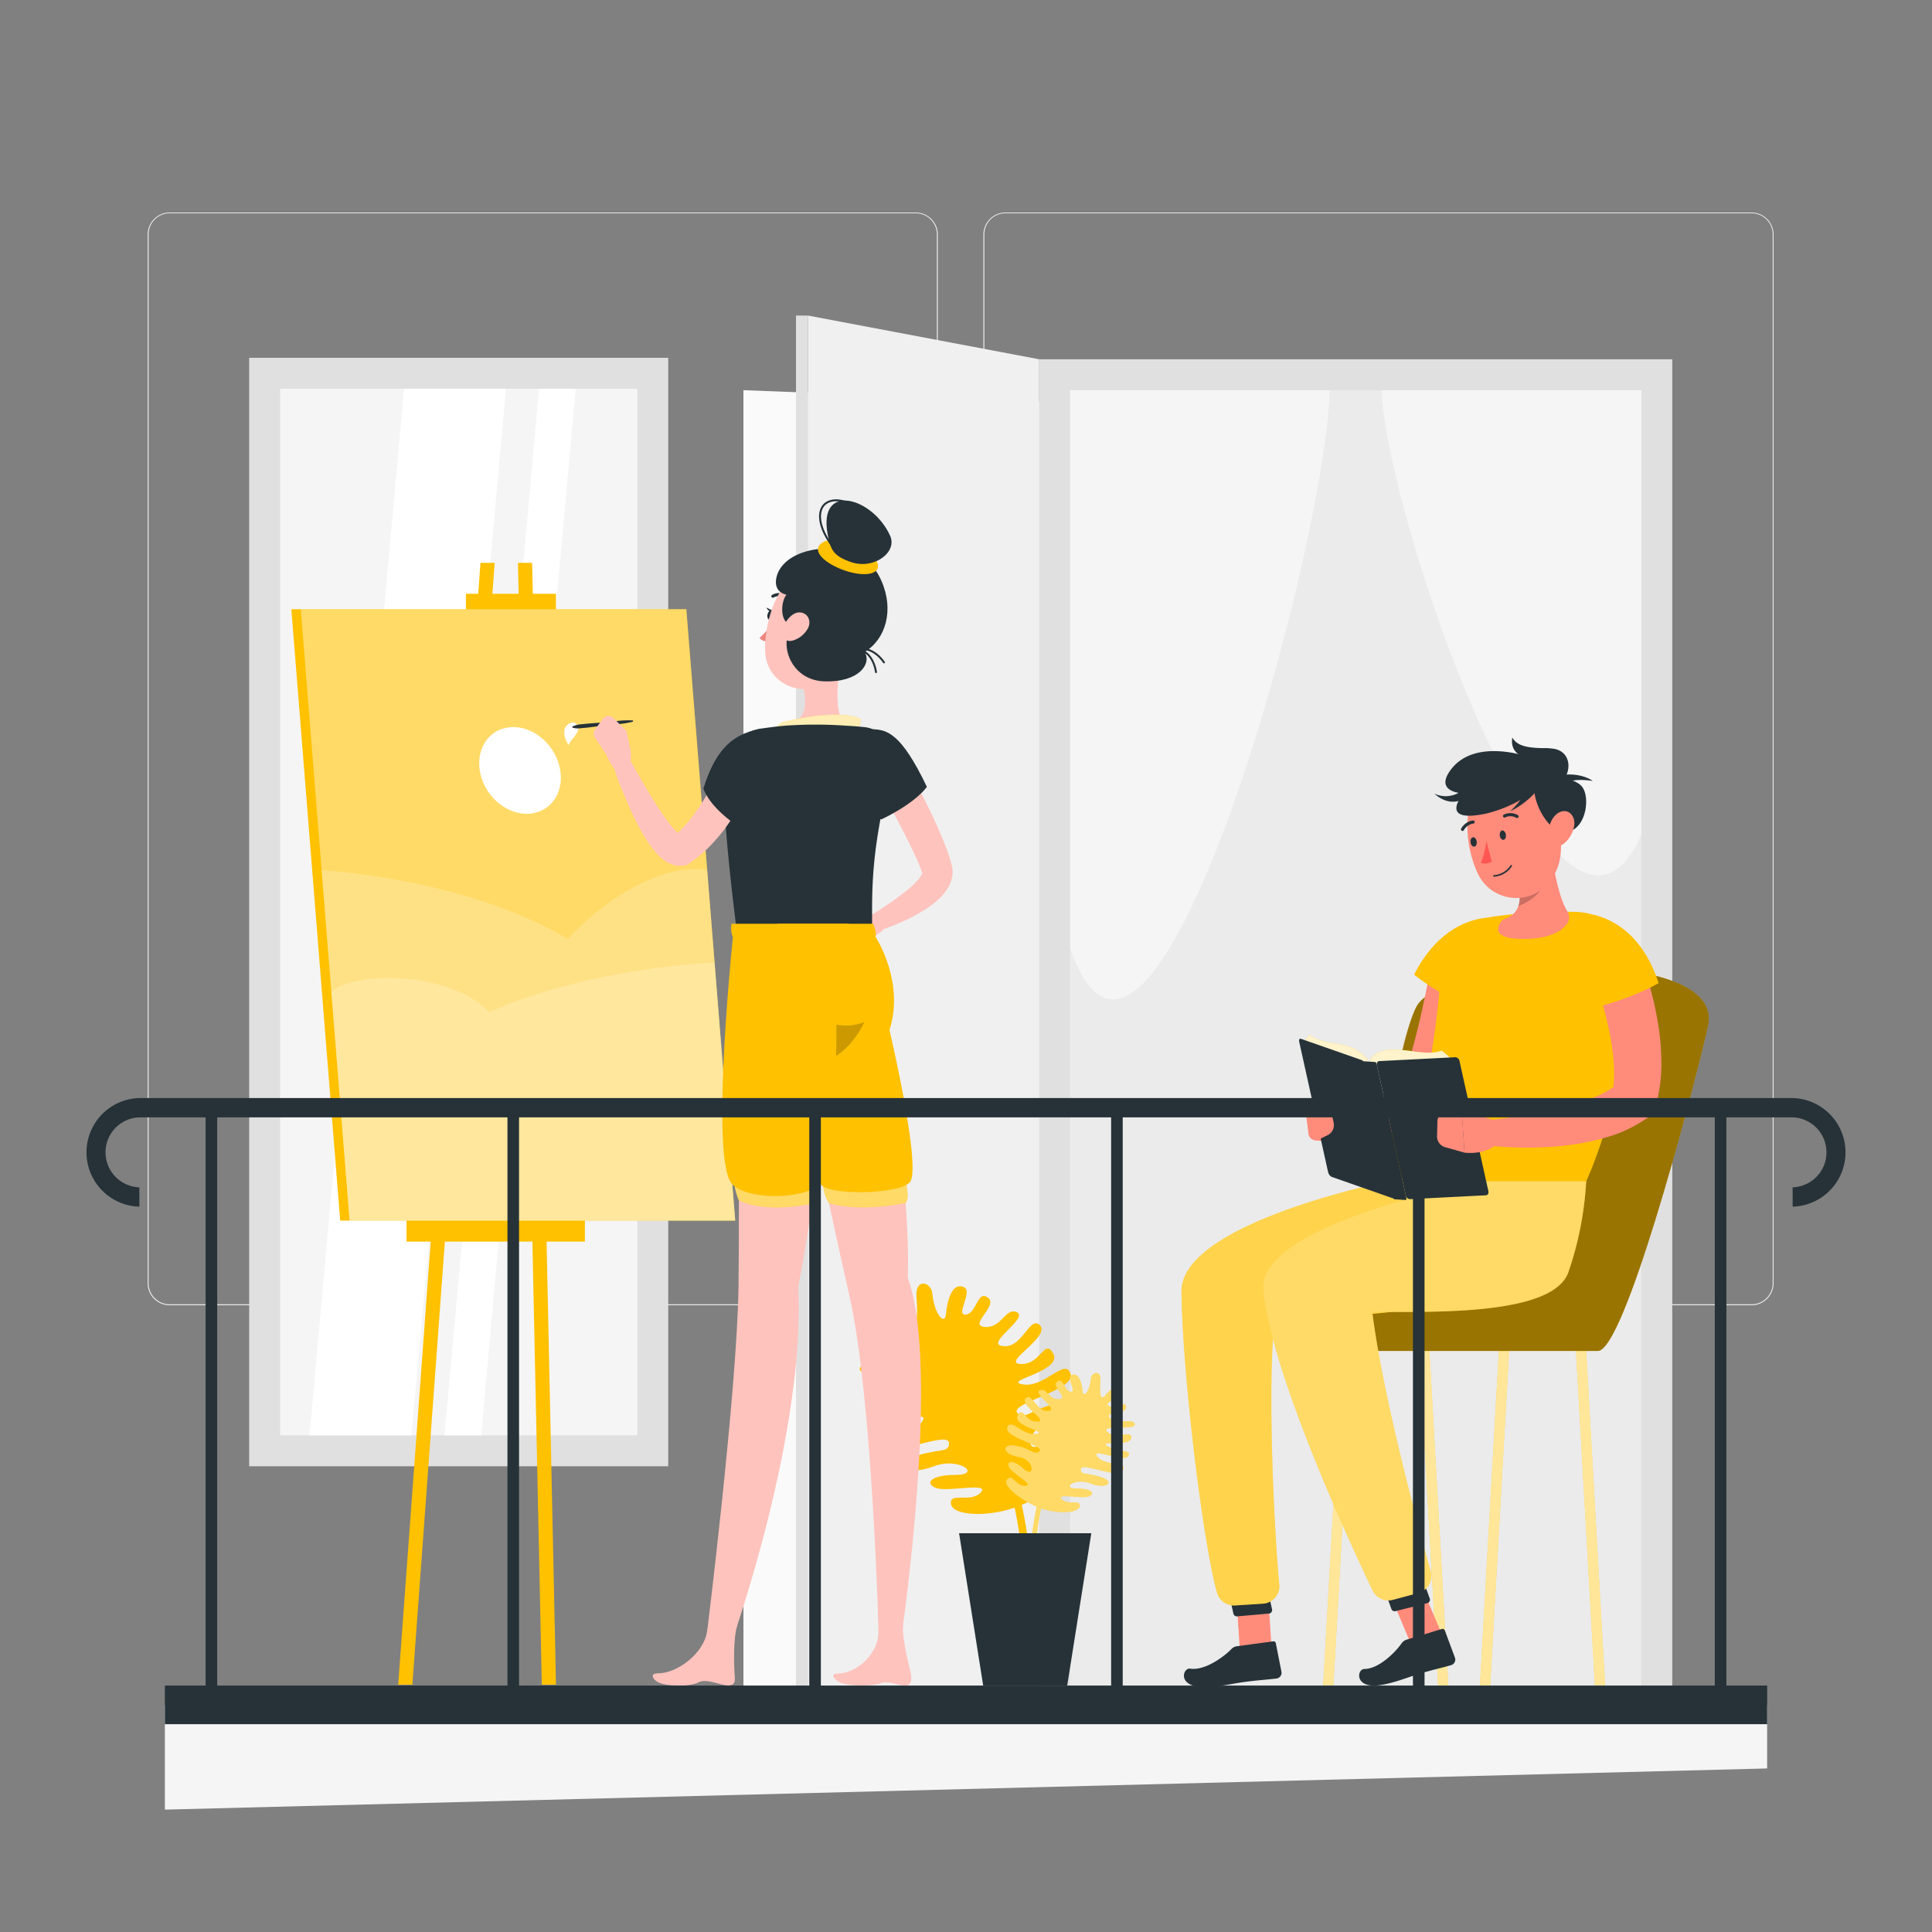 <svg xmlns="http://www.w3.org/2000/svg" viewBox="0 0 500 500"><rect x="0" y="0" width="500" height="500" fill="#808080" stroke="none"/><g id="freepik--background-complete--inject-6"><path d="M237,337.8H43.91a5.71,5.71,0,0,1-5.7-5.71V60.66A5.71,5.71,0,0,1,43.91,55H237a5.71,5.71,0,0,1,5.71,5.71V332.09A5.71,5.71,0,0,1,237,337.8ZM43.91,55.2a5.46,5.46,0,0,0-5.45,5.46V332.09a5.46,5.46,0,0,0,5.45,5.46H237a5.47,5.47,0,0,0,5.46-5.46V60.66A5.47,5.47,0,0,0,237,55.2Z" style="fill:#ebebeb"></path><path d="M453.31,337.8H260.21a5.72,5.72,0,0,1-5.71-5.71V60.66A5.72,5.72,0,0,1,260.21,55h193.1A5.71,5.71,0,0,1,459,60.66V332.09A5.71,5.71,0,0,1,453.31,337.8ZM260.21,55.2a5.47,5.47,0,0,0-5.46,5.46V332.09a5.47,5.47,0,0,0,5.46,5.46h193.1a5.47,5.47,0,0,0,5.46-5.46V60.66a5.47,5.47,0,0,0-5.46-5.46Z" style="fill:#ebebeb"></path><rect x="175.24" y="186.68" width="351.24" height="163.84" transform="translate(82.26 619.46) rotate(-90)" style="fill:#e0e0e0"></rect><polygon points="268.94 444.23 268.94 103.94 192.4 100.98 192.4 444.23 268.94 444.23" style="fill:#fafafa"></polygon><polygon points="268.94 444.23 268.94 92.98 209.12 81.67 209.12 444.23 268.94 444.23" style="fill:#f0f0f0"></polygon><rect x="276.94" y="100.98" width="147.84" height="335.24" style="fill:#ebebeb"></rect><path d="M276.94,101v144.4C298,305.76,343,142.67,344.14,101Z" style="fill:#f5f5f5"></path><path d="M424.78,101V216c-21.06,48.09-66.08-81.81-67.2-115Z" style="fill:#f5f5f5"></path><rect x="206" y="81.67" width="3.13" height="362.56" style="fill:#e0e0e0"></rect><rect x="-24.72" y="181.81" width="286.87" height="108.45" transform="translate(-117.32 354.75) rotate(-90)" style="fill:#e0e0e0"></rect><rect x="72.49" y="100.6" width="92.45" height="270.87" style="fill:#f5f5f5"></rect><polygon points="106.48 371.47 80.1 371.47 104.57 100.6 130.95 100.6 106.48 371.47" style="fill:#fff"></polygon><polygon points="124.52 371.47 115.04 371.47 139.51 100.6 148.98 100.6 124.52 371.47" style="fill:#fff"></polygon></g><g id="freepik--Shadow--inject-6"><polygon points="457.33 457.67 42.67 468.33 42.67 441.22 457.33 441.22 457.33 457.67" style="fill:#f5f5f5"></polygon></g><g id="freepik--Plant--inject-6"><path d="M266.33,410.83a1,1,0,0,1-1-.9l-.12-1.19c-1.53-15.23-3.83-38.23-23.49-59.73a1,1,0,0,1,.07-1.42,1,1,0,0,1,1.41.07c20.1,22,22.54,46.33,24,60.88l.12,1.19a1,1,0,0,1-.9,1.1Z" style="fill:#FFC100"></path><path d="M264.11,389.6c-7.37,3.11-17.54,2.89-18-.36s5-.18,7.66-2.95-8.18-.17-11.27-1.12-2.35-3.44,4.74-3.46.92-4.76-5.62-2.21c-7,2.71-11-.64-4.65-2.68s8.33-.77,8.63-3.08c.53-4.06-15.17,4.06-17.85.16s7.59-1.66,10.78-5.86-11,2.58-13.15-.2,4.51-1.77,8.87-4.36-10.41.59-10.27-3.72c.1-3.1,6.29,1.11,10.2-2.22s-12.53-.58-11.65-3.42,7.71.48,10.49-2.55-7.07-1.55-6.85-4.74,5.34,1,7.6-.57-6.75-3.65-5.92-6,3.78-2.75,7.06,1.35c2.67,3.31,2.61-1.78,2.27-5.87-.42-5.13,3.86-4,4.11-.95.44,5.08,3.19,8.49,3.52,5.3.52-5.05,2.09-8.06,4.61-7s-2.32,7.46.55,7.12,2.92-6.46,5.72-4.38-5.25,7.23-.81,7.58,5.35-5.21,8.32-3.79-7.67,7.77-4.16,8.65c5.31,1.35,7.24-7.57,9.88-5.49,3.68,2.9-10.07,10-4.76,10.22s6.09-6.82,8.41-2.72c2.63,4.67-13.52,7.09-7.82,8s10.94-7.08,12.32-2.71-17.22,7.85-13.48,10.33c2.12,1.41,3.33-1.27,9.53-2.52,6.51-1.31,6.39,3.57-1,4.77-6.94,1.13-6.94,9.45-2,5.06s7.5-3.17,6.16-.58-11.05,7.63-6.88,7.85,5.4-5.33,7.76-2.77S271.49,386.49,264.11,389.6Z" style="fill:#FFC100"></path><path d="M293.65,368.56c-.53-1.72-4.67.29-6.35-1.54s4.27-.94,4.15-2.87-3.23.61-4.6-.34,4.08-2.21,3.58-3.62-2.28-1.66-4.27.81c-1.61,2-1.57-1.07-1.37-3.54.25-3.1-2.33-2.4-2.49-.58-.26,3.08-1.92,5.13-2.12,3.21-.32-3-1.27-4.87-2.79-4.21s1.4,4.51-.33,4.3-1.77-3.9-3.46-2.64,3.17,4.37.49,4.58-3.23-3.15-5-2.29,4.64,4.69,2.51,5.23c-3.2.81-4.37-4.58-6-3.32-2.22,1.75,6.09,6.06,2.88,6.18s-3.68-4.13-5.08-1.65c-1.59,2.82,8.17,4.29,4.73,4.83s-6.62-4.28-7.45-1.63,10.41,4.74,8.15,6.24c-1.28.85-2-.77-5.76-1.53-3.94-.79-3.87,2.16.6,2.89,4.2.68,4.19,5.71,1.24,3.05s-4.54-1.91-3.72-.34,6.67,4.6,4.16,4.74-3.27-3.22-4.69-1.68,3.23,5.18,7.63,7.08a99.92,99.92,0,0,0-1.67,11.53l-.07.73a.6.6,0,0,0,.54.66h.06a.6.6,0,0,0,.6-.54l.07-.73a102.85,102.85,0,0,1,1.59-11.21c4.34,1.5,9.71,1.27,10-.57s-3-.11-4.63-1.78,4.95-.1,6.81-.68,1.42-2.08-2.86-2.09-.56-2.88,3.4-1.34c4.2,1.64,6.66-.38,2.8-1.62s-5-.46-5.21-1.86c-.32-2.45,9.17,2.45,10.79.1s-4.59-1-6.52-3.54,6.65,1.56,7.95-.12-2.73-1.07-5.36-2.64,6.29.36,6.21-2.25c-.06-1.87-3.8.67-6.17-1.34S294.18,370.28,293.65,368.56Z" style="fill:#FFC100"></path><path d="M293.65,368.56c-.53-1.72-4.67.29-6.35-1.54s4.27-.94,4.15-2.87-3.23.61-4.6-.34,4.08-2.21,3.58-3.62-2.28-1.66-4.27.81c-1.61,2-1.57-1.07-1.37-3.54.25-3.1-2.33-2.4-2.49-.58-.26,3.08-1.92,5.13-2.12,3.21-.32-3-1.27-4.87-2.79-4.21s1.4,4.51-.33,4.3-1.77-3.9-3.46-2.64,3.17,4.37.49,4.58-3.23-3.15-5-2.29,4.64,4.69,2.51,5.23c-3.2.81-4.37-4.58-6-3.32-2.22,1.75,6.09,6.06,2.88,6.18s-3.68-4.13-5.08-1.65c-1.59,2.82,8.17,4.29,4.73,4.83s-6.62-4.28-7.45-1.63,10.41,4.74,8.15,6.24c-1.28.85-2-.77-5.76-1.53-3.94-.79-3.87,2.16.6,2.89,4.2.68,4.19,5.71,1.24,3.05s-4.54-1.91-3.72-.34,6.67,4.6,4.16,4.74-3.27-3.22-4.69-1.68,3.23,5.18,7.63,7.08a99.92,99.92,0,0,0-1.67,11.53l-.07.73a.6.6,0,0,0,.54.66h.06a.6.6,0,0,0,.6-.54l.07-.73a102.85,102.85,0,0,1,1.59-11.21c4.34,1.5,9.71,1.27,10-.57s-3-.11-4.63-1.78,4.95-.1,6.81-.68,1.42-2.08-2.86-2.09-.56-2.88,3.4-1.34c4.2,1.64,6.66-.38,2.8-1.62s-5-.46-5.21-1.86c-.32-2.45,9.17,2.45,10.79.1s-4.59-1-6.52-3.54,6.65,1.56,7.95-.12-2.73-1.07-5.36-2.64,6.29.36,6.21-2.25c-.06-1.87-3.8.67-6.17-1.34S294.18,370.28,293.65,368.56Z" style="fill:#fff;opacity:0.4"></path><polygon points="282.43 396.8 248.21 396.8 254.45 436.24 276.19 436.24 282.43 396.8" style="fill:#263238"></polygon></g><g id="freepik--character-2--inject-6"><polygon points="372.18 436.23 374.82 436.23 369.93 349.63 367.28 349.63 372.18 436.23" style="fill:#FFC100"></polygon><polygon points="372.18 436.23 374.82 436.23 369.93 349.63 367.28 349.63 372.18 436.23" style="fill:#fff;opacity:0.6"></polygon><polygon points="345.08 436.23 342.44 436.23 347.33 349.63 349.98 349.63 345.08 436.23" style="fill:#FFC100"></polygon><polygon points="345.08 436.23 342.44 436.23 347.33 349.63 349.98 349.63 345.08 436.23" style="fill:#fff;opacity:0.6"></polygon><polygon points="412.76 436.23 415.4 436.23 410.5 349.63 407.86 349.63 412.76 436.23" style="fill:#FFC100"></polygon><polygon points="412.76 436.23 415.4 436.23 410.5 349.63 407.86 349.63 412.76 436.23" style="fill:#fff;opacity:0.6"></polygon><polygon points="385.66 436.23 383.01 436.23 387.91 349.63 390.56 349.63 385.66 436.23" style="fill:#FFC100"></polygon><polygon points="385.66 436.23 383.01 436.23 387.91 349.63 390.56 349.63 385.66 436.23" style="fill:#fff;opacity:0.6"></polygon><path d="M353,337s6.85-64.18,13.67-76.65S447,244.25,442,265.69s-21.74,83.94-28.48,83.94H330.3C330.3,331.3,353,337,353,337Z" style="fill:#FFC100"></path><path d="M353,337s6.85-64.18,13.67-76.65S447,244.25,442,265.69s-21.74,83.94-28.48,83.94H330.3C330.3,331.3,353,337,353,337Z" style="opacity:0.4"></path><polygon points="329.14 427.41 320.91 427.71 319.6 407.39 327.83 407.09 329.14 427.41" style="fill:#ff8b7b"></polygon><path d="M320,426.06l9.48-1.28a.6.6,0,0,1,.7.49l1.47,7.43a1.5,1.5,0,0,1-1.27,1.7c-3.31.39-4.91.41-9.07,1-2.56.35-9.51,2-12.84.73s-2-4.54-.44-4.29c3.61.58,8.47-2.84,10.59-5A2.46,2.46,0,0,1,320,426.06Z" style="fill:#263238"></path><path d="M326.45,407.46l-8.29.35a.91.91,0,0,0-.84,1.09l1.88,8.71a.9.9,0,0,0,1,.7l8.2-.72a.9.9,0,0,0,.8-1.09l-1.8-8.33A.89.89,0,0,0,326.45,407.46Z" style="fill:#263238"></path><path d="M362.76,304.94s-57.26,10.85-57,29.37c.33,22.64,5.67,65.33,9.2,77.88a4.55,4.55,0,0,0,4.67,3.3l7.21-.46a4.54,4.54,0,0,0,4.24-5c-1.27-13.08-3.17-50.31-1.2-69.13,15.81,0,50.79-.36,54.86-11.62a86.79,86.79,0,0,0,4.61-23.66Z" style="fill:#FFC100"></path><path d="M362.76,304.94s-57.26,10.85-57,29.37c.33,22.64,5.67,65.33,9.2,77.88a4.55,4.55,0,0,0,4.67,3.3l7.21-.46a4.54,4.54,0,0,0,4.24-5c-1.27-13.08-3.17-50.31-1.2-69.13,15.81,0,50.79-.36,54.86-11.62a86.79,86.79,0,0,0,4.61-23.66Z" style="fill:#fff;opacity:0.3"></path><polygon points="373.48 423.75 365.14 425.47 357.36 406.95 365.69 405.24 373.48 423.75" style="fill:#ff8b7b"></polygon><path d="M364,424.35l9.15-2.77a.61.61,0,0,1,.77.38l2.64,7.1a1.51,1.51,0,0,1-1,1.88c-3.2.91-4.78,1.18-8.8,2.4-2.48.75-9.07,3.5-12.56,2.76s-2.67-4.17-1.12-4.17c3.66,0,7.91-4.15,9.66-6.65A2.43,2.43,0,0,1,364,424.35Z" style="fill:#263238"></path><path d="M366.12,405.16l-8.37,1.72a.9.9,0,0,0-.66,1.19l3,8.33a.9.9,0,0,0,1.07.56l8.23-2.07a.9.9,0,0,0,.63-1.18l-2.89-8A.91.91,0,0,0,366.12,405.16Z" style="fill:#263238"></path><path d="M386.19,305.28s-61.5,10.64-59.28,29c2.73,22.53,22.44,65,28.31,77.32a4.53,4.53,0,0,0,5.28,2.42l6.58-1.76a4.54,4.54,0,0,0,3.19-5.62c-3.34-11.89-12.37-45.16-15.13-67.13,15.81,0,46.68,1,50.75-10.23a87,87,0,0,0,4.62-23.66Z" style="fill:#FFC100"></path><path d="M386.19,305.28s-61.5,10.64-59.28,29c2.73,22.53,22.44,65,28.31,77.32a4.53,4.53,0,0,0,5.28,2.42l6.58-1.76a4.54,4.54,0,0,0,3.19-5.62c-3.34-11.89-12.37-45.16-15.13-67.13,15.81,0,46.68,1,50.75-10.23a87,87,0,0,0,4.62-23.66Z" style="fill:#fff;opacity:0.4"></path><path d="M383.2,251.82c-.46,3.08-1,6-1.69,8.92s-1.38,5.86-2.23,8.78-1.78,5.84-2.92,8.77a47.62,47.62,0,0,1-4.41,9l-.21.32a4.58,4.58,0,0,1-1.15,1.21,24.81,24.81,0,0,1-6.79,3.36A34.92,34.92,0,0,1,357,293.6a42.81,42.81,0,0,1-6.58.21A39.7,39.7,0,0,1,344,293a3.23,3.23,0,0,1,.07-6.33l.27,0c1.73-.32,3.68-.67,5.47-1.09s3.59-.9,5.28-1.47a32.63,32.63,0,0,0,4.71-2,16.53,16.53,0,0,0,3.62-2.49L362,281.18a45.21,45.21,0,0,0,2.73-7c.79-2.58,1.51-5.26,2.18-8s1.28-5.48,1.86-8.25,1.15-5.61,1.68-8.28l0-.09a6.45,6.45,0,0,1,12.7,2.21Z" style="fill:#ff8b7b"></path><path d="M385.41,237.43c-7.18.52-14.42,4.92-19.45,14.79,7.37,6,18,10.06,18,10.06S395.31,244.14,385.41,237.43Z" style="fill:#FFC100"></path><path d="M386.49,237.21A130.11,130.11,0,0,1,407.91,236a16,16,0,0,1,15.46,17.56c-1.71,19.19-8.17,42.09-12.86,52.14h-48A228.83,228.83,0,0,0,372.87,252,16,16,0,0,1,386.49,237.21Z" style="fill:#FFC100"></path><path d="M423.56,245.49c.39.92.67,1.63,1,2.44s.57,1.57.84,2.35c.53,1.58,1,3.16,1.5,4.76a85.42,85.42,0,0,1,2.19,9.8,63.12,63.12,0,0,1,.87,10.29A40.1,40.1,0,0,1,428.56,286l-.09.34a5.23,5.23,0,0,1-1.94,2.82,34.46,34.46,0,0,1-10.74,5.16,61.73,61.73,0,0,1-10.71,2.14,89.13,89.13,0,0,1-10.54.54c-1.75,0-3.49-.08-5.22-.18s-3.44-.24-5.25-.48a3.21,3.21,0,0,1,.1-6.37h.12c3.15-.31,6.47-.68,9.66-1.21s6.38-1.09,9.46-1.85a61.81,61.81,0,0,0,8.82-2.77,26,26,0,0,0,7.06-4.09l-2,3.16a32.7,32.7,0,0,0,.38-7.75,63,63,0,0,0-1.14-8.34c-.58-2.81-1.29-5.64-2.11-8.45-.41-1.41-.84-2.81-1.31-4.19l-.72-2.07c-.23-.66-.5-1.41-.7-1.94l-.06-.13a6.45,6.45,0,0,1,12-4.83Z" style="fill:#ff8b7b"></path><path d="M412.39,236.72c7,1.66,13.46,7.15,16.86,17.7-8.24,4.75-19.36,7.07-19.36,7.07S401.55,241.78,412.39,236.72Z" style="fill:#FFC100"></path><path d="M348.13,287l-8.35-2.77.55,10.87s5.8,1.15,9.17-2.55Z" style="fill:#ff8b7b"></path><path d="M389.83,237.63c3.09-1,4.65-5,2.37-9l9.23-7.86c.87,4.74,2,11.53,4.22,15.14a2.86,2.86,0,0,1-.18,3.26c-1.29,1.67-4.22,3.75-10.77,3.83-7.89.1-7.41-2.58-6.48-4.12A2.93,2.93,0,0,1,389.83,237.63Z" style="fill:#ff8b7b"></path><path d="M392.84,230l7.19-4.66a15.54,15.54,0,0,1-.5,3.26c-.66,2.53-3.71,4.87-6.58,5.88A6.6,6.6,0,0,0,392.84,230Z" style="opacity:0.2"></path><path d="M402.88,208.74c1.12,8.39,2.19,13.23-1.12,18.45a11,11,0,0,1-19.44-1.41c-3.22-7-4.51-19.56,2.88-24.72A11.14,11.14,0,0,1,402.88,208.74Z" style="fill:#ff8b7b"></path><path d="M404.09,202.45c2.92-2.87,2.48-8.28-2.4-8.72a11.47,11.47,0,0,0-7.66,1.73s-12.38-4-18.32,3.43c-5,6.29,3.05,6.44,3.05,6.44s-6.89,7.94,5.92,5.21a34.39,34.39,0,0,0,13.7-6.87S398.39,205.42,404.09,202.45Z" style="fill:#263238"></path><path d="M395.33,203.83c-.29,1.27-2.6,4.52-4.51,6.09,1.08-.31,5.71-3.18,7.36-6.08A24.61,24.61,0,0,1,395.33,203.83Z" style="fill:#263238"></path><path d="M404.68,202.92c1.13-.64,2.82-1.51,7.54-.81-2.54-1.72-6.21-2.05-9.46-1.29A22.19,22.19,0,0,1,404.68,202.92Z" style="fill:#263238"></path><path d="M381.34,203.93c-1,2.59-5.37,5.72-10.15,1.45a6.88,6.88,0,0,0,8.85-2.65A2,2,0,0,0,381.34,203.93Z" style="fill:#263238"></path><path d="M400.39,195.7c-2.3,1.51-10,1-9-4.84,1.54,2.93,6.07,2.64,9.39,2.83A18.54,18.54,0,0,0,400.39,195.7Z" style="fill:#263238"></path><path d="M402.83,215.05a15.92,15.92,0,0,1-5.93-12.53s8.19-2.86,12.2.72C412.13,205.94,410.32,217.44,402.83,215.05Z" style="fill:#263238"></path><path d="M407.39,213.77a7.55,7.55,0,0,1-2.71,4.6c-1.88,1.45-3.88-.46-3.94-2.79-.05-2.1,1.24-5,3.4-5.57S407.77,211.51,407.39,213.77Z" style="fill:#ff8b7b"></path><path d="M389.7,215.94c.13.67-.11,1.3-.55,1.4s-.9-.36-1-1,.11-1.3.55-1.4S389.57,215.26,389.7,215.94Z" style="fill:#263238"></path><path d="M382.15,217.69c.13.68-.12,1.3-.56,1.41s-.89-.37-1-1,.12-1.3.56-1.4S382,217,382.15,217.69Z" style="fill:#263238"></path><path d="M384.66,217.66a21.82,21.82,0,0,1-1.38,5.64,3.31,3.31,0,0,0,2.8-.31Z" style="fill:#ff5652"></path><path d="M387.46,226.77a5.84,5.84,0,0,0,3.82-2.62.2.2,0,0,0-.07-.27.21.21,0,0,0-.28.08,5.63,5.63,0,0,1-4.3,2.53.2.2,0,0,0,0,.4A4.84,4.84,0,0,0,387.46,226.77Z" style="fill:#263238"></path><path d="M392.82,211.63a.32.32,0,0,0,.14-.14.4.4,0,0,0-.16-.55,3.87,3.87,0,0,0-3.64-.1.4.4,0,0,0-.15.55.41.41,0,0,0,.55.15,3.05,3.05,0,0,1,2.86.11A.38.38,0,0,0,392.82,211.63Z" style="fill:#263238"></path><path d="M378.52,215.05a.4.4,0,0,0,.32-.2,3.39,3.39,0,0,1,2.44-1.71.4.4,0,0,0,.37-.43.4.4,0,0,0-.43-.37h0a4.13,4.13,0,0,0-3.07,2.1.4.4,0,0,0,.14.55A.42.42,0,0,0,378.52,215.05Z" style="fill:#263238"></path><path d="M354.6,275.58c-.54-2.44,2.74-4.18,7-3.94s8.06,1.5,11.55.26l3.08,2.59Z" style="fill:#FFC100"></path><path d="M354.6,275.58c-.54-2.44,2.74-4.18,7-3.94s8.06,1.5,11.55.26l3.08,2.59Z" style="fill:#fff;opacity:0.8"></path><path d="M364.9,310.34l19.66-1c.47,0,.76-.51.63-1.08l-7.47-33.65a1.19,1.19,0,0,0-1.09-1l-19.66,1c-.47,0-.76.51-.63,1.08l7.47,33.65A1.19,1.19,0,0,0,364.9,310.34Z" style="fill:#263238"></path><path d="M354.67,275.91c-.54-2.44-3.6-4.68-6.8-5.39s-5.89-.59-9.1-2.69l-1.39,2Z" style="fill:#FFC100"></path><path d="M354.67,275.91c-.54-2.44-3.6-4.68-6.8-5.39s-5.89-.59-9.1-2.69l-1.39,2Z" style="fill:#fff;opacity:0.8"></path><path d="M360.37,310.08l-15.75-5.51a1.89,1.89,0,0,1-.92-1.28l-7.46-33.65c-.13-.57.08-.93.46-.79l15.74,5.51a1.82,1.82,0,0,1,.92,1.27l7.47,33.66C361,309.86,360.75,310.21,360.37,310.08Z" style="fill:#263238"></path><path d="M344.35,286.86l.8,3.72a2.87,2.87,0,0,1-1.53,3.18l-2.31,1.15a1.86,1.86,0,0,1-2.67-1.44l-.83-6.6a1.87,1.87,0,0,1,1.66-2.08l1.77-.18A2.89,2.89,0,0,1,344.35,286.86Z" style="fill:#ff8b7b"></path><path d="M363.73,310.55l-2.77-.17a.55.55,0,0,1-.45-.43l-7.74-34.9c0-.23.07-.4.26-.39l2.77.18a.54.54,0,0,1,.45.43l7.74,34.9C364,310.39,363.92,310.57,363.73,310.55Z" style="fill:#263238"></path><path d="M386.61,289.92l-8.35-2.77L379,298.3s5.64.87,9-2.83Z" style="fill:#ff8b7b"></path><path d="M372,290.25l-.09,3.8a2.88,2.88,0,0,0,2.1,2.85l5,1.4-.71-11.15-3.66.31A2.88,2.88,0,0,0,372,290.25Z" style="fill:#ff8b7b"></path></g><g id="freepik--Canvas--inject-6"><polygon points="106.72 436 103.05 436 124.35 145.67 128.02 145.67 106.72 436" style="fill:#FFC100"></polygon><polygon points="140.22 436 143.89 436 137.72 145.67 134.05 145.67 140.22 436" style="fill:#FFC100"></polygon><rect x="105.2" y="313.33" width="46.17" height="8" style="fill:#FFC100"></rect><rect x="120.58" y="153.67" width="23.3" height="8" style="fill:#FFC100"></rect><polygon points="190.27 315.89 88.04 315.89 75.4 157.67 177.62 157.67 190.27 315.89" style="fill:#FFC100"></polygon><polygon points="190.27 315.89 90.48 315.89 77.84 157.67 177.62 157.67 190.27 315.89" style="fill:#fff;opacity:0.4"></polygon><path d="M83.24,225.23S120,227,146.92,243c11.56-12.44,26.64-19.76,36.1-17.77l7.25,90.66H90.48Z" style="fill:#fff;opacity:0.2"></path><path d="M184.93,249.12s-31.46,1-58.35,12.82c-9.66-10.27-33.88-10.94-40.84-5.36l4.74,59.31h99.79Z" style="fill:#fff;opacity:0.2"></path><path d="M145,199.39c-1-6.2-6.4-11.22-12.16-11.22s-9.64,5-8.68,11.22,6.41,11.22,12.16,11.22S146,205.59,145,199.39Z" style="fill:#fff"></path></g><g id="freepik--character-1--inject-6"><path d="M218,170c-1.18,5.1-2.5,14.45.95,17.86a27.28,27.28,0,0,1-12.66,10.38c-6.68-4.27-3.2-10.38-3.2-10.38,5.74-1.36,5.74-5.58,4.88-9.55Z" style="fill:#ffc3bd"></path><path d="M219,192.79a9.16,9.16,0,0,0,3.78-6.67S218,183,202.21,187a91.35,91.35,0,0,0-6.56,6.44s1,1.53,5.29,1.92S219,192.79,219,192.79Z" style="fill:#FFC100"></path><path d="M219,192.79a9.16,9.16,0,0,0,3.78-6.67S218,183,202.21,187a91.35,91.35,0,0,0-6.56,6.44s1,1.53,5.29,1.92S219,192.79,219,192.79Z" style="fill:#fff;opacity:0.7"></path><path d="M233.13,195.64c2.29,3.91,4.4,7.83,6.4,11.87A124.81,124.81,0,0,1,245.09,220l.58,1.7.53,1.79a7.37,7.37,0,0,1,.3,1.53,7.47,7.47,0,0,1-.06,1.78,8.36,8.36,0,0,1-1,2.81,13.68,13.68,0,0,1-2.89,3.43,24.84,24.84,0,0,1-3,2.28,52.1,52.1,0,0,1-12.76,5.73l-1.71-4a83.39,83.39,0,0,0,10.38-7.24,22.58,22.58,0,0,0,2-2,6.31,6.31,0,0,0,1.2-1.77c.08-.22.09-.36.05-.33a.22.22,0,0,0,0,.12s0,.07,0,.1a1.91,1.91,0,0,1-.07-.18l-.5-1.36-.6-1.41c-1.68-3.8-3.68-7.68-5.71-11.52L225.51,200Z" style="fill:#ffc3bd"></path><path d="M217.71,236l9.09.88,2.52,2.47c-.92,2.29-3.71,3.29-5.4,3.7h0l-6,2.14a2.68,2.68,0,0,1-3.08-.94l-1.34-1.8a2.93,2.93,0,0,1,.71-4.16Z" style="fill:#ffc3bd"></path><path d="M225.88,188.72c3.59.17,7.28.82,14,14.93-3.58,4.69-11.88,8.45-11.88,8.45l-3.26-4.22c-3.91-8.37,1.18-19.16,1.18-19.16" style="fill:#263238"></path><path d="M187.19,199.79c0,7.29.78,20,3.61,42.13h34.92c-.07-12.68-.39-21.13,5.09-43.5a8.23,8.23,0,0,0-7.16-10.25c-1.47-.15-3.05-.28-4.67-.36a111.82,111.82,0,0,0-15.86,0c-2,.18-4.13.45-6.09.74A11.49,11.49,0,0,0,187.19,199.79Z" style="fill:#263238"></path><path d="M196.56,197.5c-.47,1.38-.92,2.51-1.44,3.73s-1.06,2.36-1.62,3.53a69.11,69.11,0,0,1-3.88,6.77c-.72,1.1-1.47,2.18-2.27,3.25s-1.67,2.08-2.57,3.08a34.49,34.49,0,0,1-6.22,5.46l-.82.56-.84.13a6.1,6.1,0,0,1-2.57-.17,7,7,0,0,1-1.75-.76,10.68,10.68,0,0,1-2.17-1.73,24.55,24.55,0,0,1-2.7-3.39,57.59,57.59,0,0,1-3.79-6.79c-1.07-2.29-2-4.59-3-6.9s-1.74-4.65-2.47-7.06l4-1.67c1.16,2.09,2.33,4.22,3.54,6.3s2.4,4.15,3.68,6.13a60.3,60.3,0,0,0,3.95,5.64,15.5,15.5,0,0,0,2,2.17,3.34,3.34,0,0,0,.73.5c.14.07-.07-.19-.83-.1l-1.66.69a30,30,0,0,0,4.5-4.51,52.86,52.86,0,0,0,3.84-5.47c1.19-1.93,2.25-4,3.26-6,.5-1,1-2.08,1.44-3.13s.91-2.17,1.26-3.09Z" style="fill:#ffc3bd"></path><path d="M200.31,196.41c0-3.81-3.28-7.86-3.28-7.86-5.84,1.21-11.3,3.53-15,15.55,2.28,6,10.39,10.62,10.39,10.62l5.47-10S200.27,200.23,200.31,196.41Z" style="fill:#263238"></path><path d="M149.18,187.37c-.66-.76-2-.33-2.71.62s-.68,2.76.7,4.87C147.51,191.25,150.87,189.31,149.18,187.37Z" style="fill:#fff"></path><path d="M163.72,186.79a25.2,25.2,0,0,1-3.84.63c-1.29.1-2.58.21-3.86.38l-3.86.49-1.93.18a5.24,5.24,0,0,1-2-.13.19.19,0,0,1,0-.35,5.51,5.51,0,0,1,1.9-.52l1.93-.2,3.88-.29c1.29-.09,2.57-.24,3.86-.4a23.9,23.9,0,0,1,3.88-.14.17.17,0,0,1,.17.18A.18.18,0,0,1,163.72,186.79Z" style="fill:#263238"></path><path d="M163,193.18l-.87-4-3.39-3.37a1.78,1.78,0,0,0-2.67.17L154,188.76a1.79,1.79,0,0,0-.07,2.09l3,4.46s1.73,4.94,5,5.5A10.55,10.55,0,0,0,163,193.18Z" style="fill:#ffc3bd"></path><path d="M200.24,159.31c-.15.69-.63,1.18-1.07,1.1s-.69-.7-.54-1.38.62-1.18,1.07-1.1S200.38,158.63,200.24,159.31Z" style="fill:#263238"></path><path d="M199.88,158l-1.53-.77S198.92,158.67,199.88,158Z" style="fill:#263238"></path><path d="M199.88,154.68a.38.38,0,0,1-.22-.21.42.42,0,0,1,.2-.54,4,4,0,0,1,3.72,0,.39.39,0,0,1,.12.56.42.42,0,0,1-.56.14,3.19,3.19,0,0,0-2.94,0A.45.45,0,0,1,199.88,154.68Z" style="fill:#263238"></path><path d="M199.88,161.2a19.58,19.58,0,0,1-3.34,3.93,2.88,2.88,0,0,0,2.32.88Z" style="fill:#ed847e"></path><path d="M223.74,160.59c-2.29,8.3-3.08,11.85-8.21,15.41-7.71,5.34-17.31,1.07-17.52-7.66-.19-7.85,3.58-20.1,12.45-22A11.24,11.24,0,0,1,223.74,160.59Z" style="fill:#ffc3bd"></path><path d="M205.54,161.67c-3.92.41-3.58-6-2-7.75-1.89-.44-3.38-1.92-2.46-5s4.42-6.09,10.75-6.84,12.86.59,16.25,8.17,1.17,15.17-4.33,18.5c1.91,2.92-1.34,7.92-10.5,7.58S201.2,165.5,205.54,161.67Z" style="fill:#263238"></path><path d="M226.7,174.19a.26.26,0,0,1-.25-.21c-.34-2.48-1.79-5.26-4.16-5.51a.24.24,0,0,1-.22-.27.25.25,0,0,1,.27-.23c2.64.28,4.24,3.28,4.61,5.94a.25.25,0,0,1-.21.28Z" style="fill:#263238"></path><path d="M228.77,171.68a.26.26,0,0,1-.21-.11c-1.4-2.07-3.93-3.93-6.16-3.11a.26.26,0,0,1-.32-.15.25.25,0,0,1,.15-.32c2.5-.91,5.24,1.07,6.75,3.3a.25.25,0,0,1-.07.35A.23.23,0,0,1,228.77,171.68Z" style="fill:#263238"></path><path d="M219,147.77c-5.07-1.63-9.36-5.1-6.28-7.27s10.92.25,13.67,4S224.75,149.63,219,147.77Z" style="fill:#FFC100"></path><path d="M220.48,145.54c-5.07-1.63-5.59-3.57-6.28-7.28-2.54-13.59,11.69-9.59,16.17.41C232.27,142.91,226.25,147.39,220.48,145.54Z" style="fill:#263238"></path><path d="M216.2,142.63a.26.26,0,0,1-.19-.1c-4.9-6.09-4.62-10.31-2.89-12.08s5.52-1.92,10.15,1.64a.25.25,0,0,1-.3.4c-4.39-3.38-7.93-3.28-9.49-1.69s-1.78,5.59,2.92,11.42a.25.25,0,0,1,0,.35A.25.25,0,0,1,216.2,142.63Z" style="fill:#263238"></path><path d="M190.8,241.92s.68,64.76.33,91c-.37,27.28-8.32,91-8.32,91h6.88s18.82-52.95,16.9-91c5.94-29.21,11.42-91,11.42-91Z" style="fill:#ffc3bd"></path><path d="M190.83,420.54s-7.47-.8-7.8,1.52c-.84,5.94-7.91,11.05-12.77,11-2.09,0-1.41,1.44-.1,2.22,1.92,1.15,8.26,1.35,10.6.11,2.1-1.12,5.9.87,7.77.8,1.57-.07,1.79-.89,1.61-2.66S189.69,423.89,190.83,420.54Z" style="fill:#ffc3bd"></path><path d="M233.73,420.41s-6.48-.82-6.38,1.5c.24,6-5.65,11.2-10.52,11.19-2.09,0-1.09,1.44.39,2.22,2.18,1.15,8.44,1.18,10.69.31,2-.79,4.59.67,6.44.6,1.55-.07,1.72-1.67,1.3-3.48S233.33,423.75,233.73,420.41Z" style="fill:#ffc3bd"></path><path d="M199.92,241.92s14,67.81,19.85,93.18c6.11,26.63,7.69,89.14,7.68,91.12l5.79-2.33s10.3-69.53,1.7-93.18c1-29.62-9.92-88.79-9.92-88.79Z" style="fill:#ffc3bd"></path><path d="M213,306.06a9.38,9.38,0,0,0,1.5,5.25s6.82,2.59,19.85,0c1.25-1.07-.07-5.89-.07-5.89S223.42,308,213,306.06Z" style="fill:#FFC100"></path><path d="M213,306.06a9.38,9.38,0,0,0,1.5,5.25s6.82,2.59,19.85,0c1.25-1.07-.07-5.89-.07-5.89S223.42,308,213,306.06Z" style="fill:#fff;opacity:0.4"></path><path d="M226.56,242.42c.42-.75-.57-3.36-.57-3.36H201.17a7.92,7.92,0,0,0,1.22,3.5s3.78,53.48,10,63.9c1.81,3.07,21.58,2.67,23.3-.83,2.49-5.08-5.49-39.06-5.49-39.06C234.22,254,226.56,242.42,226.56,242.42Z" style="fill:#FFC100"></path><path d="M216.47,265.17a12.64,12.64,0,0,0,7.22-.67s-4.05,9.29-11.55,10.33A25.43,25.43,0,0,0,216.47,265.17Z" style="opacity:0.2"></path><path d="M190,306.06a17.34,17.34,0,0,0,1.2,4.55s5.9,3.52,18.93.9c1.26-1.07,1.15-5.45,1.15-5.45S200.42,308,190,306.06Z" style="fill:#FFC100"></path><path d="M190,306.06a17.34,17.34,0,0,0,1.2,4.55s5.9,3.52,18.93.9c1.26-1.07,1.15-5.45,1.15-5.45S200.42,308,190,306.06Z" style="fill:#fff;opacity:0.4"></path><path d="M218.31,242.67a15.32,15.32,0,0,0,1.33-3.61H189.31a6.66,6.66,0,0,0,.36,3.5s-5.79,55.56-.53,63.44c3.17,4.75,20.3,4.79,23.86-.37s3.47-40.46,3.47-40.46C222.14,256.83,218.31,242.67,218.31,242.67Z" style="fill:#FFC100"></path><path d="M209,162.77a6.59,6.59,0,0,1-3.83,3c-2.13.6-3.13-1.27-2.49-3.26.58-1.78,2.39-4.25,4.5-4S210.05,161,209,162.77Z" style="fill:#ffc3bd"></path></g><g id="freepik--Balcony--inject-6"><rect x="42.67" y="436.22" width="414.67" height="10" style="fill:#263238"></rect><rect x="53.21" y="286.67" width="3" height="156" style="fill:#263238"></rect><rect x="131.33" y="286.67" width="3" height="156" style="fill:#263238"></rect><rect x="209.44" y="286.67" width="3" height="156" style="fill:#263238"></rect><rect x="287.56" y="286.67" width="3" height="156" style="fill:#263238"></rect><rect x="365.67" y="286.67" width="3" height="156" style="fill:#263238"></rect><rect x="443.79" y="286.67" width="3" height="156" style="fill:#263238"></rect><path d="M463.93,312.28v-5a9.06,9.06,0,0,0,0-18.11H36.07a9.06,9.06,0,0,0,0,18.11v5a14.06,14.06,0,0,1,0-28.11H463.93a14.06,14.06,0,0,1,0,28.11Z" style="fill:#263238"></path></g></svg>